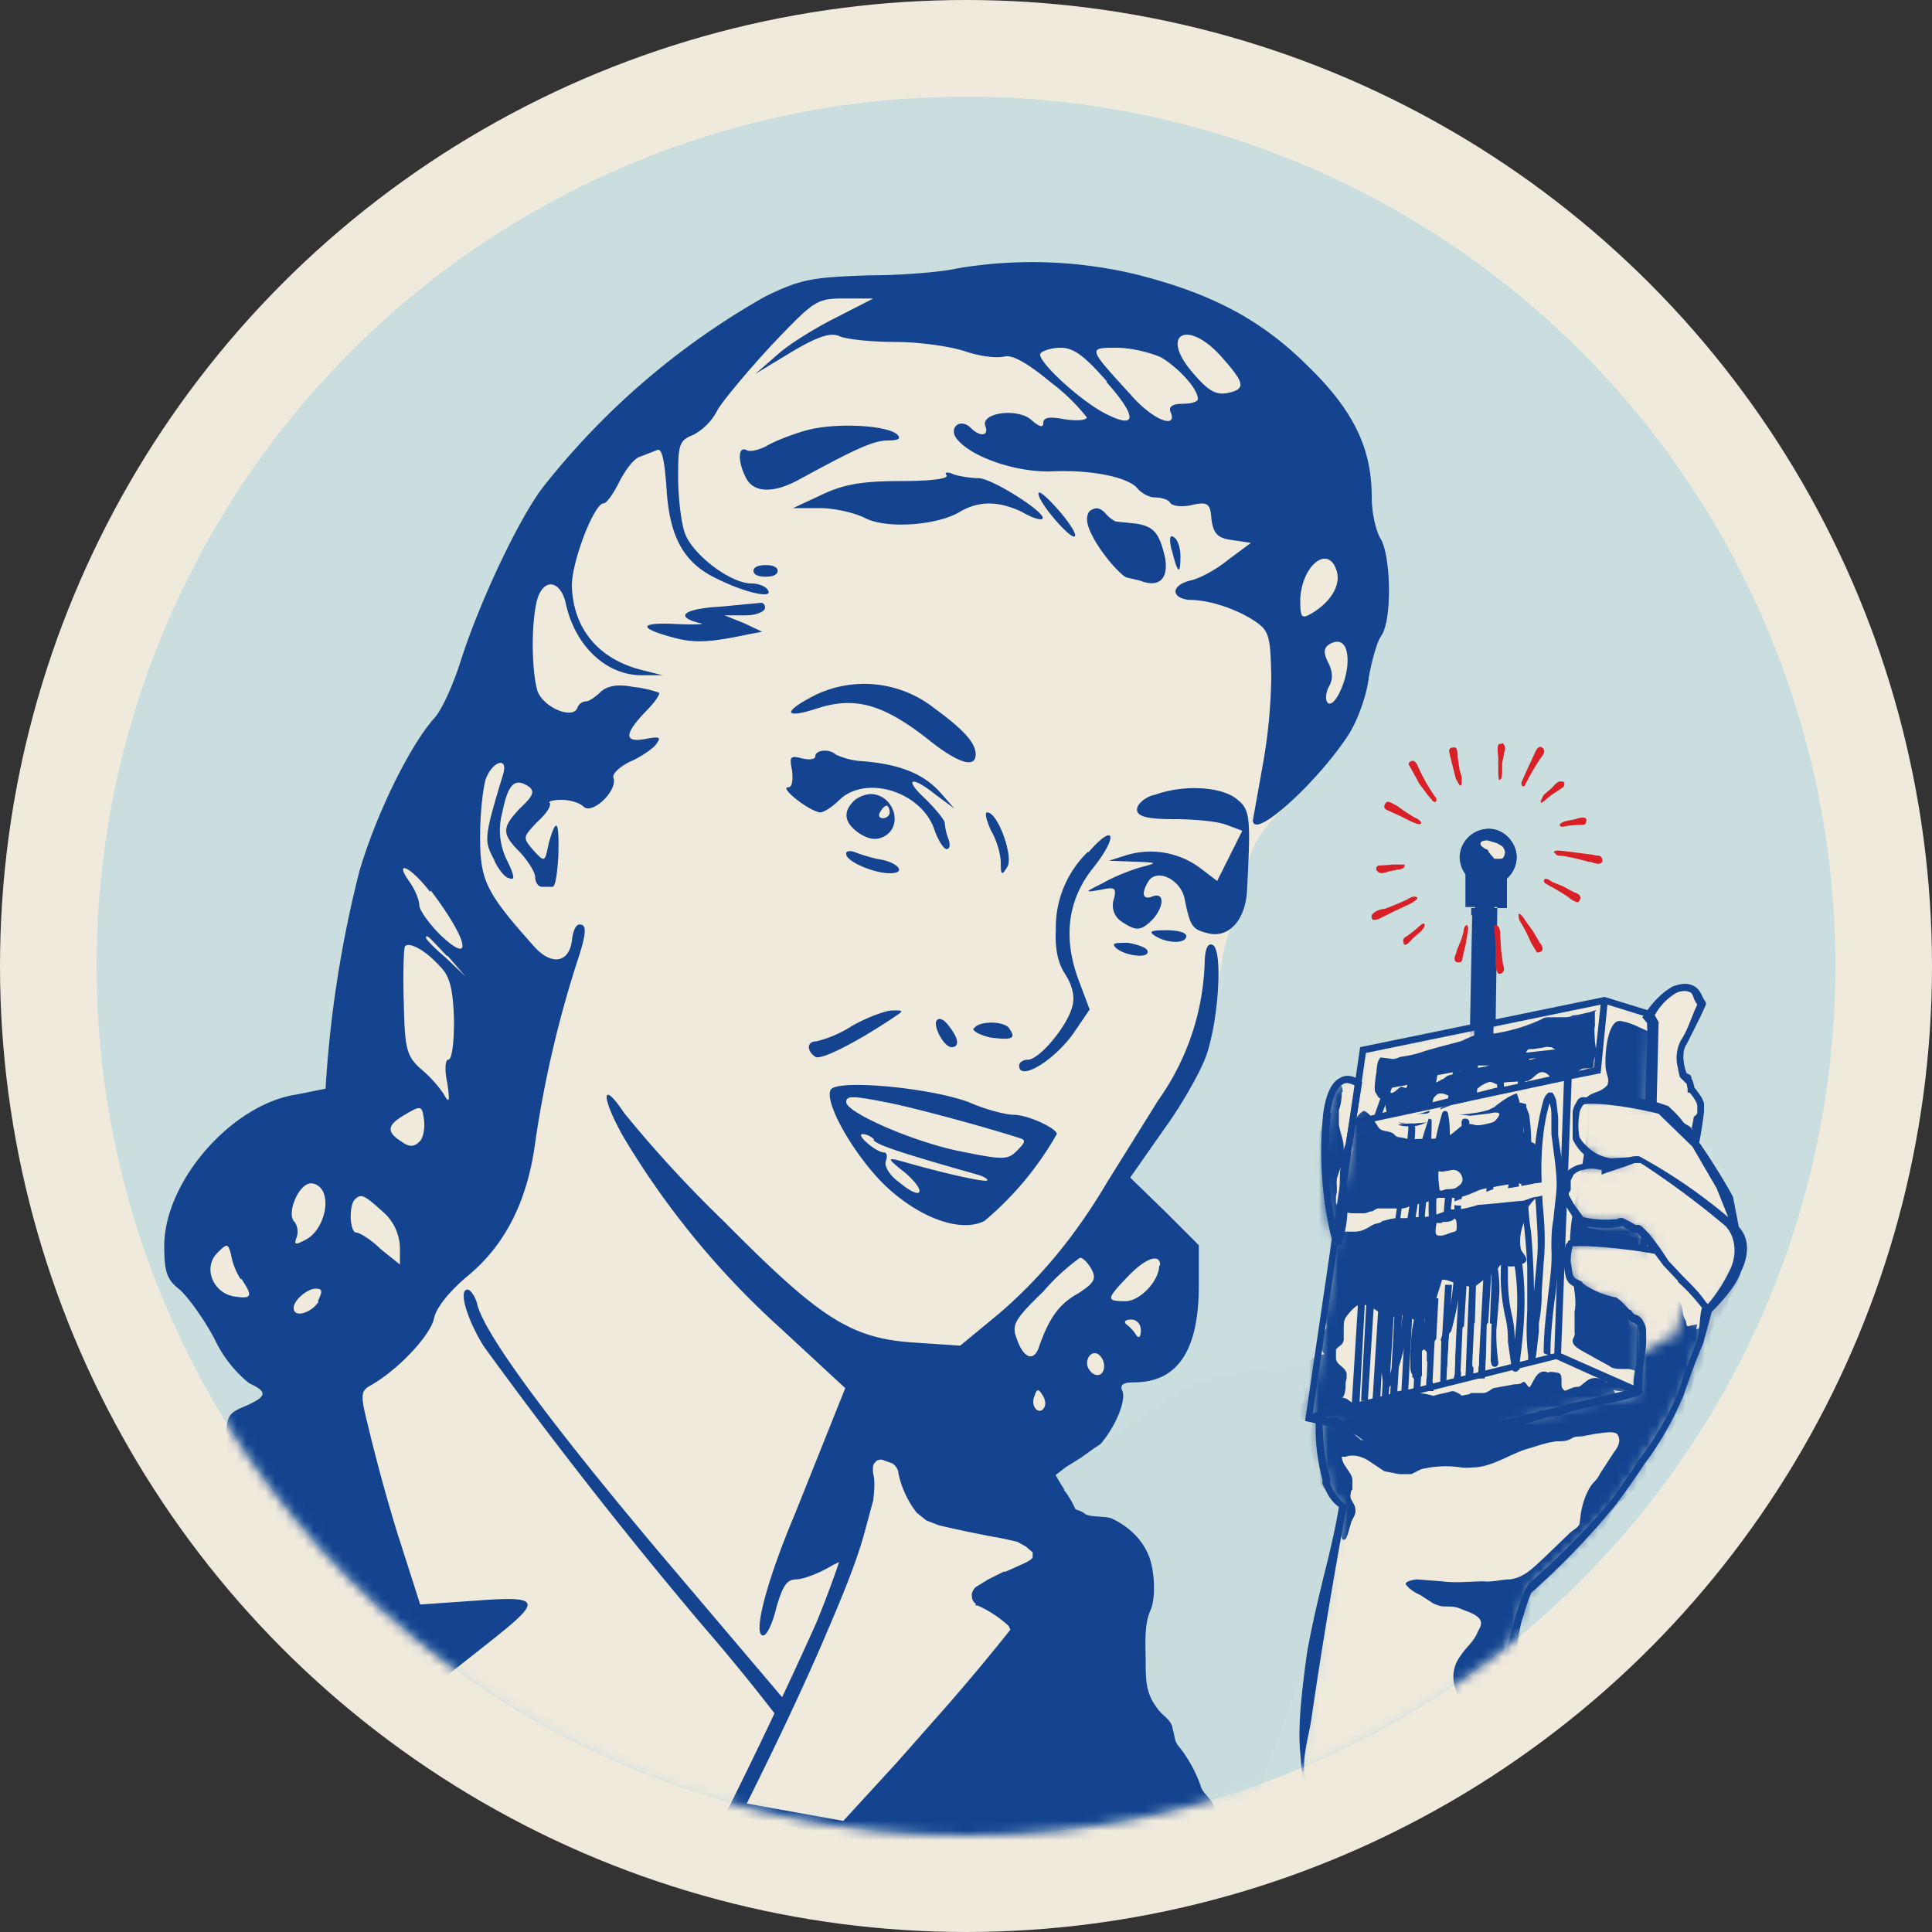 <svg role="img" width="280" height="280" class="relative z-10 w-[280px] -ml-6" aria-labelledby="remote_title" fill="none" xmlns="http://www.w3.org/2000/svg" viewBox="0 0 200 200"><rect x="0" y="0" width="200" height="200" fill="#333333" stroke="none"/><title id="remote_title">Woman holding an old-fashioned remote with an antenna</title><circle cx="100" cy="100" r="95" fill="#CADEDF" stroke="#F0EADD" stroke-width="10"/><mask id="a2" style="mask-type:alpha" maskUnits="userSpaceOnUse" x="10" y="10" width="180" height="180"><circle cx="100" cy="100" r="90" fill="#CADEDF"/></mask><g mask="url(#a2)"><path fill-rule="evenodd" clip-rule="evenodd" d="M99 27.8c-1.2.3-5.3.7-9 .7-6 .2-7.1.4-10.8 2.2a78.1 78.1 0 0 0-23.2 20c-2.6 3.6-6.5 12-8.3 17.7-.8 2.5-2 5.2-2.8 6-2.6 3-6 10-7.7 15.8a120 120 0 0 0-3.5 22.5l-3 .6c-6.7 1-13.7 9-13.7 15.7 0 2.7.3 3.5 1.6 4.5.8.7 2.5 3 3.6 5.1a13 13 0 0 0 3.6 4.6c2 .9 1.8 1.4-.5 2.4-1.7.7-1.9 1-1.9 3.8 0 1.6.3 3.2.6 3.6.3.3.7 4.1.8 8.4.2 5 .6 8.2 1 8.6.5.5.8 1.1.8 1.5 0 .4.6 1.2 1.3 1.8.7.6 1.3 1.6 1.3 2.3 0 .6.7 1.8 1.5 2.6 1.3 1.2 2 1.4 4 1.1 1.6-.2 3 0 4 .5 6.1 3.3 8.3 4.2 10.5 4.2 1.3 0 3.1.5 4 1 1.3.8 2.1 1 4.6.4a479.2 479.2 0 0 0 37.7.5h32.3v-2.1c0-1.2.5-3.2 1-4.4a7 7 0 0 0 .6-3.6c-.2-.7 0-2 .6-2.8.6-.8 1-2.5 1-3.8 0-2-.4-2.8-2.3-4.4a21 21 0 0 0-3.8-2.7c-.9-.4-1.5-1-1.5-1.2 0-.6 7.4-3.3 17.4-6.1 4.6-1.3 7.8-4.4 7.2-6.9-.5-2-.2-2-6.9-.8l-10.3 1.7c-2.8.4-7.3 1.6-10 2.6-5.3 2-6.9 2.2-8.6 1-1-.8-1-.9.4-1.9 1.9-1.2 4-5.2 3.5-6.6-.3-.6 0-.9 1.2-.9 4.5 0 6.7-3.3 6.7-10v-4.2l-3.5-3.5-3.6-3.5 3.5-5a27 27 0 0 0 5.8-15.3c.4-3.2.9-5.1 1.6-5.9.6-.6 1.1-2 1.1-3.2.1-4.1 1-6 4.6-9.3 4.6-4.2 7.7-9 8.2-13 .3-1.6.8-3.6 1.3-4.3 1.1-1.6 1-7.9 0-9.9-.6-.9-1-2.9-1-4.5 0-5-1.9-8.9-6.5-13.4-4.9-4.9-10-7.6-17.9-9.6a46.3 46.3 0 0 0-18.6-.6Z" fill="#F0EADD"/><path fill-rule="evenodd" clip-rule="evenodd" d="M99 27.8c-1.2.3-5.3.7-9 .7-6 .2-7.1.4-10.8 2.2a78.1 78.1 0 0 0-23.2 20c-2.6 3.6-6.5 12-8.3 17.7-.8 2.5-2 5.2-2.8 6-2.6 3-6 10-7.7 15.8a120 120 0 0 0-3.5 22.5l-3 .6c-6.7 1-13.7 9-13.7 15.7 0 2.7.3 3.5 1.6 4.5.8.7 2.5 3 3.6 5.1a13 13 0 0 0 3.6 4.6c2 .9 1.8 1.4-.5 2.4-1.7.7-1.9 1-1.9 3.8 0 1.6.3 3.2.6 3.6.3.3.7 4.1.8 8.4.2 5 .6 8.2 1 8.6.5.5.8 1.1.8 1.5 0 .4.6 1.2 1.3 1.8.7.6 1.3 1.6 1.3 2.3 0 .6.7 1.8 1.5 2.6 1.3 1.2 2 1.4 4 1.1 1.6-.2 3 0 4 .5 6.1 3.3 8.3 4.2 10.5 4.2 1.3 0 3.1.5 4 1 1.3.8 2.1 1 4.6.4 1.9-.4 3.5-.4 4.1 0 1.5.7 1.9.7 1.9-.4 0-.5-.9-1.2-2-1.6-2.7-.9-14.3-7.5-15.3-8.6-.6-.7-.5-1 .1-1.6l4.3-3.4c5.3-4.2 5.1-4.6-1.7-4.1l-5.7.4-2.4-7.5a187 187 0 0 1-3-11c-.8-3.2-.8-3.6.3-4.2 2.8-1.6 6-5 6.5-6.8.2-1.2 1.6-2.9 3.5-4.5 3.9-3.2 6.2-7.8 7-13.8a115 115 0 0 1 4.3-18.6c1-3 1.1-4 .3-4-.4 0-.7.7-.8 1.7-.3 2.2-2 2.6-3.8.7-5.1-5.7-5.7-6.9-5.7-11.5 0-2.4.3-5.1.6-6 .7-1.8 2.3-2.3 1.8-.5-2 6.6-2 6.9-1 8.8.4 1 1.2 2 1.6 2 .6.3.6-.2-.2-1.8a7 7 0 0 1-.5-5c.6-3 1.3-3.6 2.7-2.7.7.5.5 1-.8 2.2-2 2.1-2 2.7 0 4.7.8.9 1.5 2 1.5 2.5s.3 1 .7 1h1.1c.3 0 .5-1.5.6-3.2.1-3.7-.2-4.1-1-1.3-.4 2-.4 2-1.6.7-1.1-1.3-1.1-1.3.4-2.9 1-.9 1.5-1.7 1.3-2-.2-.1.3-.3 1.2-.3.9 0 1.9.3 2.3.7.9.9 3.6-1.7 3.1-3-.1-.4.5-1 1.6-1.6 1-.4 2.2-1.2 2.7-1.7.7-.9.6-1-1-.7-2.2.4-2.2-.5 0-2.8 1-1 1.6-1.9 1.4-2a12 12 0 0 0-2.7-.6c-1.6-.3-2.6-.1-3.3.5-.5.5-1.2 1-1.5 1-.4 0-.8.3-.9.6-.4 1.4-3.7 0-4.2-1.8-.6-2.3-.6-7 0-9.3.7-2.4 2.5-2 3 .5 1 4.4 4.3 7.4 8 7.3h2l-2-.5c-4.6-1.1-7.3-4.3-7.4-8.8 0-2.5 2.3-8.5 3.3-8.5.3 0 1-1 1.6-2.2.6-1.2 1.5-2.4 2.1-2.6l1.8-.7c.5-.3.8 1 1 4 .3 5 1.8 7.7 5.2 9.3 3 1.5 5.9 2.1 5.3 1.2-.2-.4-1-.7-1.7-.7-2.2 0-6.1-3-6.9-5.2-.4-1.1-.7-3.8-.7-5.8 0-3.4.1-3.8 1.6-4.4a6 6 0 0 0 2.5-2.6c.6-1 3.1-4 5.6-6.7 4.4-4.6 4.6-4.8 7.5-4.8h3l-3.9 2c-2 1-4.8 2.7-6 3.8l-2.3 2 3.8-2.3c2.7-1.6 4-2 4.9-1.6.6.3 3.2.6 5.8.6 2.6 0 5.9.5 7.3 1 1.5.5 3.2.7 4 .5.8-.2 2.4.7 4.8 2.7a20 20 0 0 1 3.7 3.6c0 .3-1 .4-2.3.2-1.6-.3-2.2-.2-2.2.4 0 .5-.4.4-1.2-.3-1.4-1.3-5.3-.8-4.8.6.4 1-.5 1.2-1.5.2-1.1-1.1-2.4 0-1.4 1.2 1.6 1.9 6.2 3.4 9.7 3.3 4.2-.2 7.9.6 8.9 1.7.4.5 1.2 1 1.9 1 .6 0 1.3.2 1.5.5.2.4 1.2.5 2.2.3 1.7-.4 2-.2 2.1 1.4.2 1.5.6 2 2.1 2.2l2 .3-2.3 1.7c-1.2 1-3 2-4 2.2-2 .5-2 1.8-.1 2 2.2 0 5 1 6.8 2.2 1.5 1 1.6 1.6 1.7 5.6a55 55 0 0 1-.9 9.4l-1 5.6c0 2.2 6.8-4 10-9 .9-1.5 1.8-4 2-5.8.3-1.6.8-3.6 1.3-4.3 1.1-1.6 1-7.9 0-9.9-.6-.9-1-2.9-1-4.5 0-5-1.9-8.9-6.5-13.4-4.9-4.9-10-7.6-17.9-9.6a46.3 46.3 0 0 0-18.6-.6Zm27.5 9.2c2.4 2.7 2.5 3.3.5 3.7-1.2.2-2-.3-3.6-2.2-3.4-4-.4-5.5 3.1-1.5Zm-12 2.5c3.3 3.7 3.2 5-.1 3.3-2.7-1.4-7.1-5.5-6.7-6.2.2-.3 1.2-.6 2.1-.6 1.4 0 2.5.9 4.8 3.5Zm5.7-2.5c1.7 1 3.8 3.2 3.8 4.3 0 .3-.7.5-1.6.5-1 0-1.5.3-1.2.9.7 1.8-2 .7-4.2-1.9-4.4-4.8-4.4-4.8-1.4-4.8 1.5 0 3.5.5 4.6 1Zm-36.9 7.6c-1.4.4-3.2 1.1-4 1.6-.8.4-1.7.6-2 .4-1-.5-.9 1.4 0 3 .8 1.4 2.8 1.5 5.5 0 5.7-3.1 7.6-4 9.1-4 1.1 0 1.4-.2 1-.6-1-1-6.6-1.3-9.6-.4ZM98 49.2c.2.4-1.9.6-4.9.6-4 0-5.9.4-8 1.4l-3 1.4h2.8c1.5 0 3.6.5 4.6 1 2.2 1.2 7.7.8 10-.7 2-1.1 4-1 6.3.1 1 .6 2 .9 2.1.7.6-.5-5.2-4.2-6.6-4.2-.8 0-2-.2-2.6-.4-.6-.3-1-.2-.7.1Zm9.5 1.9c0 1 3.8 5.3 3.8 4.3 0-.4-.9-1.7-2-2.9-1-1.1-1.8-1.8-1.8-1.4Zm5.3 1.8c-.4.5-.4 1.3.3 2.6.9 1.8 3 4.2 3.6 4.3l1.3.3c2 .8 3-.2 2.6-2.4-.6-2.6-1.2-3.2-3-3.5l-2-.2c-.2 0-.8-.4-1.2-.9-.6-.6-1-.6-1.6-.2Zm8.5 4c.6 2.5.9 2.7.9.7 0-.9-.3-1.8-.7-2-.4-.3-.5.2-.2 1.4Zm17.1 2.3c.4 1.5-.8 3.3-2.8 4.4-.9.5-1 .2-1-1.6.2-3.6 3-5.7 3.8-2.8ZM78 59.1c0 .4.5.6 1.3.6.7 0 1.2-.2 1.2-.6 0-.4-.5-.6-1.2-.6-.8 0-1.3.2-1.3.6Zm-3.4 3.7c-3.7.2-4.9 1-2.2 1.7.8.1-.3.2-2.3.1-4-.2-4.1.4-.4 1.4 2.2.6 3.8.5 7.6-.3l1.6-.3-1.9-.9-2-.8h2.2c1.1 0 2-.4 2-.8 0-.3-.2-.5-.4-.5l-4.2.4Zm64.9 5.6c0 2-1.3 4.8-2 4.4-.3-.2-.3-.9 0-1.6.5-.8.5-1.6 0-2.6s-.5-1.5.1-1.9c1.2-.7 1.9 0 1.9 1.7Zm-55 3.5c-3.6 1.8-3.4 2.6.2 1.4 3.8-1.2 6.7-.4 11.2 3.1 3.2 2.6 5.1 3.2 5.1 1.7 0-1.1-1-2.4-4.3-4.8a11.7 11.7 0 0 0-12.2-1.4Zm-.1 6.4c0 .3-.6.4-1.4.2-1.2-.3-1.3-.2-1 1.3.1 1 0 1.7-.4 1.7-1 0 2.2 2.5 3.3 2.6.4 0 1.3-.6 2-1.3 2.7-2.6 8.4-.9 9.8 3 .4 1.2 1 2.1 1.3 2.1.3 0 .4-.4.2-1a6 6 0 0 1-.4-1.7c0-.3-.9-1.4-2-2.5-2.3-2.1-1.5-2.5 1.1-.4l1.9 1.4-1.5-1.7c-1.7-1.9-4.2-2.9-8-3.2a7.5 7.5 0 0 1-2.8-.7c-.6-.6-2.1-.5-2.1.2Zm35 4c-1 .3-1.7 1-1.7 1.5 0 .7 1 1 3.8 1 2 0 4.5.2 5.5.6l1.6.6-1.3 2.6-1.3 2.6-1.7-1.3a8.6 8.6 0 0 0-7.6-1.4l-1.9.6 2.6.1c2.5.1 2.5.1.6.6-1 .3-2.8 1-3.8 1.6-2 1-2 1-.2.7 1.4-.3 1.6-.2 1.3 1a2 2 0 0 0 .8 2.3c1.5 1 2 1 3.2-.2 1.2-1.3 1.3-2.9 0-2.4-1 .4-1.2-.3-.4-1.6.9-1.3 3.2-.2 3.7 1.7.6 3 .8 3.3 2.4 3.7 2.2.6 4-1.4 4.1-4.6.4-7.6.3-8.2-1.1-9.3-1.6-1.3-5.6-1.5-8.5-.4Zm-31 .6c-1.2 1.2-1 2.3.6 3.4 1 .6 1.7.7 2.5.3 2.1-1.1 1-4.4-1.4-4.4a3 3 0 0 0-1.7.7Zm3.7 1.2c0 .3-.3.6-.7.6-.4 0-.5-.3-.3-.6.2-.4.5-.7.7-.7.1 0 .3.3.3.7Zm10.5 1.9c.6 1 1 2.5 1 3.3 0 1.3.1 1.4.7.4.6-1.1-1-5.6-2.1-5.6-.3 0-.1.8.4 1.9Zm10 2.2a10.9 10.9 0 0 0-3.3 8.1c-.1 1.9.2 3.4 1 4.6.7 1.1 1 2.3.7 3.3-.5 2-3.4 5.5-4.6 5.5-.5 0-.9.3-.9.6 0 1.7 3.6-.5 5.6-3.3l1.7-2.5-1.2-3.2c-1.6-4.4-1-8.3 1.6-11.5 2.6-3.3 2.2-4.7-.5-1.6Zm-25 .2c0 .8 2.9 2 4.5 2 1.7 0 1-1-.8-1.4-.8-.1-2-.5-2.6-.7-.6-.3-1.1-.2-1.1 0Zm-43 3.8c3.8 5 4.5 7.9 1 4.6-1.2-1.2-2.2-2.6-2.2-3.1 0-.6-.5-1.7-1-2.4-1.7-2.4.1-1.6 2.1 1Zm75 4.7c1.3.8 3.2.8 3.2 0 0-.4-1-.6-2-.6-1.6 0-2 .1-1.2.6Zm-73.3 2 1.9 2.2-2.1-2c-1.2-1-2-1.9-2-2 0-.5.4 0 2.2 1.9Zm-.7 1.2c1 1 1.3 2.4 1.4 5.5 0 2.3-.2 4.1-.6 4.1-.3 0-.4 1-.1 2.4.3 2 .2 2.2-.4 1.1a13 13 0 0 0-2.4-2.6c-1.4-1.3-1.6-2-1.7-6.8-.1-2.9 0-5.5.1-5.8.4-.6 2.2.4 3.7 2.1Zm69.9-2c.8.8 3.4 1.2 3.3.4 0-.4-1-.7-2-.9-1.3 0-1.8 0-1.3.5Zm9.2 1.8a26 26 0 0 1-4.8 14l-5.3 8.5c-3.3 5.6-7 10-11.2 13.6l-4 3.3-4.5-.3c-6.8-.4-9.9-2.4-20-12.6a127 127 0 0 1-10.3-11.2c-2.4-3.6-2.4-1.6 0 2.6a86.3 86.3 0 0 0 16.2 19.7l6.7 6.2-1.2 3-4 10c-3 7.1-4.4 12.6-3.3 12.6.4 0 1-1.3 1.4-3 .6-2 1-2.8 2-2.8.7 0 2.3-.6 3.5-1.3 1.2-.7 2.3-1 2.5-.8.2.3.5 2 .8 3.9.4 3.2 1.6 5.3 1.6 2.9 0-1.3-1.1-8.6-1.6-11-.4-1.6.6-1.8 2-.4.6.5 2.1 1 3.8 1 2.6 0 2.9 0 3.8 2.3l1 2.7a20 20 0 0 1-3.4 3l-8.5 7.3-5.1 4.6-2-2.2L68.5 161c-11.8-14-18.4-23-19.1-26-.2-.8-.7-1.5-1-1.5-1 0 0 3.2 1.7 5.9A503 503 0 0 0 72.5 168a210 210 0 0 1 8.7 10.7c0 .6-7.7 6-9.3 6.4l-2 .5 1.8.3c3 .4 16-10 32.2-25.7 4.2-4.1 5.7-4.5 8.6-2 1 .9 3.8 2.4 6 3.3 10.1 4 12.3 6 10.7 9.8l-1 2-3.9-2.6c-2-1.3-4.7-3-6-3.6-1.2-.6-3-1.8-4-2.7-1-.8-2-1.3-2.3-1-.5.4 2.7 3 5.4 4.5l6.2 3.8c4 2.5 4.3 3 4.3 5 0 3.7-1 3.7-7 .3-3-1.7-5.5-3-5.7-2.8-.5.5 1 1.7 5.4 4.1 5 2.8 6.4 4.4 5.9 6.5-.2.8 0 1.2.5 1.2.6 0 1-.7 1-2.1 0-1.2.4-3.2.9-4.4a7 7 0 0 0 .6-3.6c-.2-.7 0-2 .6-2.8.6-.8 1-2.5 1-3.8 0-2-.4-2.8-2.3-4.4a21 21 0 0 0-3.8-2.7c-.9-.4-1.5-1-1.5-1.2 0-.6 7.4-3.3 17.4-6.1 4.6-1.3 7.8-4.4 7.2-6.9-.5-2-.2-2-6.9-.8l-10.3 1.7c-2.8.4-7.3 1.6-10 2.6-5.3 2-6.9 2.2-8.6 1-1-.8-1-.9.4-1.9 1.9-1.2 4-5.2 3.5-6.6-.3-.6 0-.9 1.2-.9 4.5 0 6.7-3.3 6.7-10v-4.2l-3.5-3.5-3.6-3.5 3.5-5c1.9-2.6 3.9-6.2 4.4-7.7 1.3-3.9 1.7-11 .6-11.4-.5-.2-.8.5-.8 2.2Zm-36.5 6.3a12 12 0 0 1-3.7 1.6c-1 0-1 1-.1 1.6.6.4 4.4-1.6 8-4 1.2-.8 1.2-.8 0-.8-.7 0-2.6.7-4.2 1.6Zm8.8-.6c-.5.5.7 2.8 1.5 2.8s.8-.8-.2-2.1c-.5-.7-1-1-1.3-.7Zm3.8.8c-.2.3.5.7 1.7 1 2.3.3 2.7.1 2-.9-.4-.8-3.2-.9-3.7 0ZM86 112.8c-.7 1.2 2.1 6.3 5.3 9.6 3.5 3.5 8 5.3 10.6 4a33 33 0 0 0 7.5-9c0-.6-3-2-4.5-2-.7 0-2.8-.5-4.6-1.3-4-1.5-13.6-2.4-14.3-1.3Zm6.2 1.4c2.9.6 9.9 2.5 13.3 3.6.7.2.7.4-.2 1.3-1 1-1.4 1-6.3 0-5-1.1-11.4-4-11.4-5 0-.7.6-.7 4.6.1Zm-48.8 4c-.5.5-1 .6-1.8 0-1.6-1-1.6-1.7.3-2.8 1.7-1 1.8-1 2 .6.1.8-.1 1.9-.5 2.2Zm47-.2c.4.5 2.3 1.2 10.8 3.6.7.2 1.1.5 1 .6-.2.2-4-.6-8.9-2-1.5-.4-1.5-.3.4 1.2 2.3 2 1.8 3-.6 1-1-.7-1.6-1.7-1.4-2.2.2-.5.1-.9-.2-.9-.8 0-3-1.9-2.2-1.9.4 0 1 .3 1.2.6Zm-56.9 5.5c.6 1.5-.3 4-1.8 4.8-1.1.6-1.3.6-1-.2.2-.5.1-1.2-.2-1.6-.9-.8.4-4 1.7-4 .5 0 1.1.4 1.3 1Zm6.2 2a5.1 5.1 0 0 1 1.7 3.6v1.8l-2-1.6c-1-1-2.2-1.7-2.5-1.7-.7 0-.8-2.7-.2-3.4.7-.7 1-.5 3 1.3ZM25 132.4c1.2 1.8 1.1 2.1-.8 1.8-2.2-.4-3.2-3-1.7-4.5 1-1 1.1-1 1.4.1a7 7 0 0 0 1 2.6Zm88-1c.5 1 .3 1.4-1.4 2.5-2 1.1-3 2.6-4 5.4-.5 1.7-1.6 1.4-2.3-.6-.6-1.5-.4-2 2.7-5a22 22 0 0 1 3.8-3.5c.3 0 .8.5 1.2 1.2Zm7-.4c0 1.6-2 3.7-3.5 3.7-2 0-2-.2.2-2.5 1.9-2 3.4-2.5 3.4-1.2Zm-87 3.7c-.7 1.2-2.6 1.8-2.6.7 0-.8 1.4-2 2.3-2 .7 0 .7.3.2 1.3Zm85.1 3c0 .7-.2.9-.5.5-.2-.4-.7-.9-1-1.1-.3-.3-.1-.5.5-.5s1 .5 1 1.1Zm-3.8 3.7c0 1.1-1 1.3-1.6.3-.5-.8.2-2 1-1.5.3.2.6.7.6 1.2Zm-6.2 4.3c-.5.9-1.5-.1-1-1.2.2-.7.4-.8.8-.1.3.4.4 1 .2 1.3Zm37.1 5c-1.1 1-3.7 2.3-5.7 2.9l-11.7 3.5-8.4 2.6c-1 0-7.8-2.7-7.5-3 .8-.8 13.5-5 18.4-6 6.2-1.4 8.5-1.6 10.3-.6.9.4 1.8.4 3.3-.3 3.2-1.4 3.6-1.2 1.3.9Zm-38.1 13.7c-1.8 1.4-1.3 1.8.8.7 1-.5 2-1.1 2-1.3 0-.6-1.7-.2-2.8.6Zm-.2 10.9c-.7.5-1 1-.9 1.3.2.2 1.1-.2 2-.9 1.7-1.4.8-1.8-1.1-.4Zm9.3 8.9c0 1.3.3 1.7 1.3 1.7.7 0 1.3-.1 1.3-.3 0-.2-.6-1-1.3-1.8l-1.3-1.3v1.7Zm-3.8-.3c0 .6 1.4 2 2 2 1 0 .5-1-.7-1.8-.8-.4-1.3-.5-1.3-.2Z" fill="#144490"/><path d="m106.6 156 .3-.5.4-.6.5-.8.3-.3.3-.3c.1-.3.4-.4.6-.6l.4-.3.9-.7 1.6-1 1.4-1 4.6-3c1.4-1 2.8-2 4.2-2.8 6.7-4.1 24.4-2.5 24.4-2.5l-16.3 44-25.8 12.1-18.7-10.3 7.8-24.7h10.9l.3-1c.4-1.4.8-2.8.8-4l1-1.7Z" fill="#C9DCDD"/><path d="m83.8 178.7-3.7-1.3-12.9 10.1 7.2 1a52 52 0 0 0 9.4-9.8Z" fill="#F0EADD"/><path d="M110.2 154.2c-.5-.6-1.4-2.7-2.2-2.8-.7.2-4.3 3.2-5 3.6-.4.3-1 .3-1.6.5-2 .6-3.8 1-5 2.7-1 1.4-2.4 2.7-3.4 4-1.2 1.7-3 3.6-3.8 5.6-1 2.8-2.9 5.6-4.5 8.2-.8 1.2-1.8 2.3-2.3 3.7-.3.9-.2 1.8-.2 2.8 0 3 0 6.5 1 9.5 1 2.4 4 3.4 6.3 4.4 1.9.8 4 1.7 6 1.2a15 15 0 0 0 5.4-2.2c1.8-1.1 3.7-2.4 4.9-4.2.8-1.3 1.3-3 2.4-4.2a18 18 0 0 0 4-9.7c0-1.2.3-2.4.5-3.5.2-1 .2-2.3.5-3.3.4-1 .1-2.6.1-3.7 0-3 0-6-1.2-8.8-.6-1.3-1-2.6-2-3.8Z" fill="#144490"/><path d="M112.3 156.7c-.8-.7-4-1-4-1s1.8 6.5.6 7.4c-.8.7-.2 4.8-.2 5.9 0 2.1-1 4.3-1.8 6.2-.5 1.4-.8 3-1.4 4.4-.3.7-1.3 1.1-1.7 1.8-1.2 1.7-1.5 3.8-2.4 5.7-.8 1.8-.1 5.9.6 7.6.8 1.8 2.9 1.4 4.6 1.4 3.4 0 7-1 10.3-1.8 2.3-.7 4.9-1.5 7-2.5 1-.5 3.9-1 2.8-2.4a6 6 0 0 1-1-2.3c-.2-.9-1.2-1.4-1.4-2.2a14 14 0 0 0-2.1-3.9c-.7-.8-.5-1-.8-2-.1-.9-.9-1.3-1.4-1.9-1.3-1.6-1.4-2.8-1.4-5 0-1.7-.2-3.9.5-5.4.6-1.4.4-4.3-.2-5.7-.7-1.7-2.1-3-3.8-3.8-.7-.3-2.3-.1-2.8-.5Z" fill="#144490"/><path d="M89.7 152.8c1 4.6-8.6 25-13.6 34.5l11.5 2c5.8-6.6 17.8-19.5 17.8-20.6 0-1-2.8-2.7-4-3.2-.8-1 2.3-1.7 5-3s.5-3.1-.8-3.6-9-1.3-10-2.7a9.2 9.2 0 0 1-1.8-3.9c-.4-2.2-4.8-3-4 .5Z" fill="#F0EADD"/><path fill-rule="evenodd" clip-rule="evenodd" d="M90.6 151.4c-.2.1-.3.5-.2 1.2.2.7.1 1.7 0 2.7l-1 3.7c-.8 2.8-2.1 6-3.6 9.5-2.7 6.4-6.1 13.4-8.5 18.2l10 1.8 5.5-6 5.3-6a232.3 232.3 0 0 0 6.5-7.8l-.2-.4a12 12 0 0 0-3.2-2.1h-.2v-.2c-.3-.2-.4-.5-.4-.9 0-.3.2-.6.4-.8l1.3-.8 1.6-.8h.2l2-.9c.6-.3.8-.5.8-.6v-.5l-.7-.6-.9-.5-1.8-.4-.6-.1a123.7 123.7 0 0 1-5.7-1.2l-1.3-.5-1-.8a10 10 0 0 1-1.9-4.1c0-.3-.2-.7-.6-1l-1.1-.4c-.4 0-.6.1-.7.3Zm14 17.1Zm-11.3-18.1c.6.4 1 1 1.2 1.8.2 1.4 1 2.7 1.6 3.5l.5.3a28.6 28.6 0 0 0 4 1.1c.9.3 1.7.4 2.5.5l.6.2 2.1.4c.4.1.9.4 1.3.7.4.3.8.7 1 1.1.3.5.4 1.1.2 1.7-.3.6-.8 1-1.6 1.4a43.3 43.3 0 0 1-2.2 1l-1.6.7-.6.3a14.5 14.5 0 0 1 3.2 2.2c.3.4.6.9.6 1.4v.4l-.2.3-.4.7-1.5 1.8a237.6 237.6 0 0 1-10.1 11.5l-5.7 6.4-.3.3-12.9-2.3.5-.8c2.4-4.8 6-12.3 9-19a106.2 106.2 0 0 0 4.4-13c.2-1 .2-1.6.1-2-.2-1 0-2 .4-2.6.5-.6 1.3-.8 2-.7.6 0 1.3.3 1.9.7ZM155 93.2h-2.5v-3h2.9v3h-.2Zm0 .7h-3.3v-4.5h4.3V94h-1Zm-2.6.8-.8 41h2.8L155 94h-2.7v.8Zm.7 0-.7 40.3h1.3l.6-40.3h-1.2Z" fill="#144490"/><path d="M157 88.8a3 3 0 0 1-3 2.9 2.9 2.9 0 0 1-2.8-3 3 3 0 0 1 3-2.9c1.5 0 2.8 1.4 2.8 3Z" fill="#144490"/><path fill-rule="evenodd" clip-rule="evenodd" d="M154 91c1.2 0 2.2-1 2.2-2.2 0-1.2-.9-2.2-2-2.2-1.3 0-2.3 1-2.3 2.1 0 1.2 1 2.2 2.1 2.2Zm0 .7a3 3 0 0 0 3-3c0-1.5-1.3-2.8-2.9-2.9a3 3 0 0 0-3 3 3 3 0 0 0 3 2.9Z" fill="#144490"/><mask id="b2" style="mask-type:alpha" maskUnits="userSpaceOnUse" x="134" y="102" width="47" height="89"><path d="M159 163.7c-2 1.3-5.4 18.6-6.8 27-8.4-1-17.3-5.5-17.4-6.6 0-.8 2.8-20 4.2-28.1-.9-.7-2.1-2.5-1.6-2.9-.7-2-.8-4-.8-6l1.7-.1c.6.7 5.1-2.2 6.2-1.3 1.3 1.2 4 .8 5 0 1-.9 9.2 1.6 9.7.9.5-.8 2 0 3-.8.8-.7 8-1.2 7.4-1.8-.6-.7.5-3.3.4-4.3 0-1 .3-3-.8-3.2-.4-.1-1-1.1-2-1.8-3.6-1-3.5-1.8-4.1-2-1.2-.3-1-3.8-.5-4 .5-.3 8.3.2 9 .9-.6-1-2-2.7-2.2-2.5-.3.3-1.3-1-1.7-.6-.4.3-3.8.1-4-.2-.4-.4-2-2.6-1.6-3 .3-.3-.5-2 1.7-2.5 1.9-.4 2.3 0 2.3.3a27 27 0 0 1 3-1c-.8.1-2 .3-2.5.2-2.8-.6-3.4-2.6-3.4-2.6-.3-1.3-.1-4 .9-3.8 1.8-.2 5 0 7 .5l-.2-8.6-.4-.5c1.2-2 4.2-5 6.1-1.4-.4.9-1.5 3-2.3 4-.8 1.1-.3 2.9.1 3.6l.5.6.2.8 1 1.4-.6 4.2a51 51 0 0 1 3.6 5.6l.6 3.2c2.2 2.2-.8 6.7-2.5 8.6-.7 1.6-2 5-2 5.6-.2.8-2 4.7-2.7 5.8-.7 1.1-4.5 7.2-5.4 8.3a62 62 0 0 1-8.2 8.1Zm-21.6-48.6c.6-4 2.8-3.4 3.8-2.7l3.2 4.2c-1.3 4-4.3 12-5.6 11.9-1.7-.2-2.3-8.3-1.4-13.4Z" fill="#F07E52"/></mask><g mask="url(#b2)"><path d="M159 163.7c-2 1.3-5.4 18.6-6.8 27-8.4-1-17.3-6.5-17.4-7.6 0-.8 2.8-19 4.2-27.1-.9-.7-2.1-2.5-1.6-2.9-.7-2-.8-4-.8-6l1.7-.1c.6.7 5.1-2.2 6.2-1.3 1.3 1.2 4 .8 5 0 1-.9 9.2 1.6 9.7.9.5-.8 2 0 3-.8.8-.7 8-1.2 7.4-1.8-.6-.7.5-3.3.4-4.3 0-1 .3-3-.8-3.2-.4-.1-1-1.1-2-1.8-3.6-1-3.5-1.8-4.1-2-1.2-.3-1-3.8-.5-4 .5-.3 8.3.2 9 .9-.6-1-2-2.7-2.2-2.5-.3.3-1.3-1-1.7-.6-.4.3-3.8.1-4-.2-.4-.4-2-2.6-1.6-3 .3-.3-.5-2 1.7-2.5 1.9-.4 2.3 0 2.3.3a27 27 0 0 1 3-1c-.8.1-2 .3-2.5.2-2.8-.6-3.4-2.6-3.4-2.6-.3-1.3-.1-4 .9-3.8 1.8-.2 5 0 7 .5l-.2-8.6-.4-.5c1.2-2 4.2-5 6.1-1.4-.4.9-1.5 3-2.3 4-.8 1.1-.3 2.9.1 3.6l.5.6.2.8 1 1.4-.6 4.2a51 51 0 0 1 3.6 5.6l.6 3.2c2.2 2.2-.8 6.7-2.5 8.6a78 78 0 0 0-2 5.6c-.2.8-2 4.7-2.7 5.8-.7 1.1-4.5 7.2-5.4 8.3a62 62 0 0 1-8.2 8.1Zm-21.6-48.6c.6-4 2.8-3.4 3.8-2.7l3.2 4.2c-1.3 4-4.3 12-5.6 11.9-1.7-.2-2.3-8.3-1.4-13.4Z" fill="#F0EADD"/><path d="M147.2 185.6c-1.1.5-3 .3-3.5 1.7-.2.7 0 1.6.3 2 .5.6.7 1 1.7 1.1l4 .5a7 7 0 0 1 1.7.3c.3.1.6-.2.8-.4.4-.3.5-.4.6-.9l.6-1.5c0-.1.3-.4.2-.6v-.3c.2-.2.2-.8.3-1l.3-1.3c.2-1.1.2-2.2.5-3.3l.4-2 .5-1.5.4-.7c.4-1 .8-2.1.8-3.2 0-1.3.4-2.5.7-3.8l.8-3.1c.3-.8 1.2-1.3 1.7-1.8.8-.7 1.7-1.3 2.3-2.1l1-1 .5-1c.8-.9 1.4-2 2-3.1.7-.9.8-2 1.5-2.7l2.2-2c.4-.3.8-.6 1-1l.5-.9 1.7-3.4 1-1.6.5-.7c.4-.5.6-1.2.7-1.7l.4-1.6c.1-.4.6-1 .9-1.4.2-.5.7-1 .8-1.6l.1-1.9c0-.3.4-.9.6-1l.7-1.4c.3-.3.5-.7.5-1.1.1-.4.5-.9.7-1.2.2-.5 1.2-2.4.2-2.4-.5 0-.7 0-1 .2-.3.2-1 0-1.2 0-.8-.4-1.7 0-2.5-.2-.5-.1-1.1-.1-1.4-.6l-.5-1.6c-.2-.4-.2-.8-.2-1.2v-1c-.3-.3-1-.1-1.3 0-.6.1-.8-.1-1.2-.5-.6-.7-1.7-.6-2.6-.6-1-.1-2 .1-3-.2-.6-.3-1.7-1-1.5-2v-1.2l-.2-.6.1-.4c-.8.7-1.8 1.3-1.3 2.5.2.7.6 2.6 1.5 2.9.5.1.7.7 1.3.7.6 0 1.2.3 1.8.5h1l1 .2c.4.2 1 .3 1.5.3.3 0 .6.4.8.6l1 .7 1.9 2 1.3 1.7.9 1.2v1c0 .3.2.8.1 1.2 0 .4 0 .5-.2.8 0 .1-.3.3-.3.1 0 0 .2-.5 0-.4l-.5.1c-.2 0-.3.2-.5 0l-.1-.5c-.3-.4-.3-1-.4-1.4-.3-1.4-1.7-2.5-3.1-2-.4 0-1 0-1.4.2-.3.2-1 1-.7 1.3l.7.7c.5.6-.1 1.5-.4 2-.1.3-.4.7-.3 1 .2 0 .3.2.3.4.2.5-.3 1.4-.5 2 0 .2-.3.6-.2.9v.8c-.2.6-.5.7-1 .8-1.5.5-3.3.5-4.7 1.3-.5.3-1 1-1.6 1.1-1 .2-2.3-.2-3.5-.2-1 0-1.6.1-2.5.4-1 .4-1.8.5-2.8.7-1.2.2-2.4 0-3.6-.1-1.2-.2-2.3 0-3.5.3-.9.3-1.7.6-2.6.3l-1.4-.8c-1.3-.7-3-1.3-4.3-.5-1 .5-1.2 1.5-1.4 2.5v1.1l.1.7.4 1.7c.2.6.3 1.3.7 1.9l.6.6 1.4 1.6c.3.4.3 1 .2 1.4 0 .3-.4 2 .1 2 .3 0 .3-.4.4-.5l.4-1.4c.2-.4.5-.8.4-1.3 0-.4-.4-.8-.5-1.2 0-.2 0-.7.2-.8v-1c0-.5-.5-1-.7-1.4-.2-.2-.4-.7-.4-1h.4c.8-.3 1.8 0 2.5.5l1.5 1 1.5.3h1.3l1-.5a10.7 10.7 0 0 1 4.1-.2c.6.1 1 0 1.6 0 2-.2 3.7-1.5 5.6-2 1-.3 1.8-.6 2.8-.7.6 0 1 0 1.5-.3.3-.2.7-.2 1-.2l1.6-.3c.4 0 2-.4 2.2.2.3.6 0 1.2-.4 1.7l-1.5 2.3c-.2.5-.6.8-.9 1.2-.6.9-1 2.2-1.1 3.3l-.1.7c-.2.4-.7.6-1 .9l-2.7 2.6c-1.1 1-2 2-3.5 2.2-.9 0-1.8.3-2.7.2-1.4 0-2.8.2-4.3 0l-2.6-.2c-.2 0-1.5.2-1.1.6.3.4.9.8 1.4 1l1.4.9c.5.2.7.3 1.2.3s1 0 1.5.2c.7.3 1.5.5 2 1 .5.6 0 1.1-.2 1.6-.4.9-1.2 1.5-1.7 2.3a3.6 3.6 0 0 0-.5 3.5 4 4 0 0 1 0 2.4l-.5 2.3c0 .4 0 1-.2 1.3-.5.7-.7 2-1 2.7-.3.9-1 1.7-1.8 2ZM139 113a2 2 0 0 0-.5-1.2c-.3.3 0 .5-.3.8-.3.3-.3 1-.4 1.5-.4 1.4-1 2.7-1.6 4a13 13 0 0 0-.7 1.9 11 11 0 0 0-.2 2.8c0 1 0 1.8.2 2.7l.3 1.6c.2.6.4 1.2.4 1.9v1.3c0 .7 0 1.3.5 1.9.4.4.7 0 1-.4a7.2 7.2 0 0 0 1.6-4.5l-.2-1.2-.1-.5c-.1-.2-.8-1-.7-1.2v-.6c.2-.6 0-1.2.1-1.8.3-1 .8-2.1.7-3.2 0-.8-.4-1.6-.5-2.4v-1.5c.2-.5.3-1.2.3-1.8Z" fill="#144490"/></g><mask id="c2" style="mask-type:alpha" maskUnits="userSpaceOnUse" x="135" y="103" width="36" height="47"><path d="m171 105-1.4 39-17.5 4.3-11.3 1.1-2.4-2-2.9-.6 4.5-30.6 1.1-7.5 25-5.2 4.8 1.6Z" fill="#144490"/></mask><g mask="url(#c2)"><path d="m171 105-1.4 39-17.5 4.3-11.3 1.1-2.4-2-2.9-.6 4.5-30.6 1.1-7.5 25-5.2 4.8 1.6Z" fill="#F0EADD"/><path d="M165.9 143.1a5 5 0 0 1 3.5 1.1c-.6-.2-1.7-.1-2.3-.3-.3-.1-1 0-1.4.2-.8.5-2 1-3 .9l-1.9.1c-.5 0-.7.3-1 .5-.7.2-1.5.3-2 .7-.2.1-.4.5-.6.5l-1.2.3c-.4.1-.8 0-1.1.2l-1.8.4-1 .2a5 5 0 0 0-3 .8c-.6.4-1.1.7-1.8.6-.3 0-.6 0-1-.2-.3-.2-.7 0-1 0-.4 0-.6 0-1-.2h-.6c-.7.5-1.4.5-2 .4-.7-.1-1.1-.8-1.8-.9-.7 0-.9-.8-1.5-1l-.3-.3-.3.2c-.4 0-.6 0-1-.3-.3-.2-5 .4-2.5-1.1.1-.6.5-.4.7-1 .2-.5 0-1.1-.2-1.6-.4-1 .6-3 2.3-3.1-1.6-2.4.4-2 .2-3V136c0-.3-.2-.6-.1-1 0-.7.2-1.5.4-2.3 0-.3.2-1 0-1.3-.3-.3 0-.9 0-1.2.2-.7 0-1.3.3-1.9.1-.2 0-.4.3-.6.1-.2.4-.2.7-.2h1.4c.7 0 1.3-.4 1.8-.7.4-.2.7-.1 1-.4l.8-.2c.8-.2 1.8 0 2.6-.2.7 0 1.3 0 2-.2l1.1-.4.5-.2h.9c.7-.1 1.6-.3 2.3-.6.4 0 .7-.2 1.1-.3l.9-.2c.4 0 1.2.1 1.5-.2.4-.2.7-.5.9-.9.2-.4-.6-.6-.9-.5l-1.8.3c-.8.2-1.5.2-2.1.5-.7.3-1.4.6-2.1.7h-1.9l-.8.3-.6.2-1 .2c-.4.1-1 .4-1.4.4h-2.5c-.1 0-.6.4-.7.3l-.6.2h-1c-.5 0-1 0-1.3-.4-.3-.3-.2-1-.3-1.3l.2-1 .4-1.6c.2-.9.6-1.6.7-2.5V117c.1-.3.1-.8.3-1 0-.3.7-1 .9-1 .6.2 1.1 1.1 1.5 1.7.3.5 1.1.3 1.6.7.3.4.6.3 1 .4.6.2 1.2.1 1.8.1h1l1.4-.1c.6-.2 1-.6 1.5-1 .4-.4 1-.5 1.5-.4.5.2 1.1 0 1.6-.1.3-.1.5-.1.7-.3.1-.1.5-.6.4-.7-.2-.3-1 0-1.3 0l-1.7.2-1.8-.2c-1.5-.1-2.8 1.3-4.3 1.3-.4 0-1.1 0-1.4-.2-.2-.2-.4-1-.7-1-.6.2-.5-1-.7-1.4l-.6-.4-.3-.5c-.2-.2 0-1.4 0-1.6.2-.8 0-1.7.7-2.2.3-.3 1.3-.3 1.7-.3.4 0 1 0 1.3-.2.5 0 1 0 1.4-.2 1.4-.2 2.5-1 3.8-1.5 1-.3 1.9-.3 2.8-.6.5 0 1-.2 1.4-.3l1.5-.6c.8-.2 1.6-.4 2.5-.4a9 9 0 0 0 3.7-.7c.6-.2 1.5-.8 2.2-.6l.3.1c.3 0 .6 0 .7.2l-.4-.1-.3-.1c-.3 0-.5.2-.5.5l.1.7-.2 1c-.1.5 0 1.1 0 1.6l.1.7s.3.2.3.4-.3.5-.3.8l-.1.7c-.3.2-.6.2-1 .2s-.6.2-1 .5c-.4.4-1.2.3-1.8.3-.7 0-1.2.4-1.9.5h-1.1l-2 .1c-1.3.1-2.4.5-3.6 1.1a15 15 0 0 1-4 1.1c-1.4.3-2.7.4-4 .8-.2 0-.6.2-.1.3h1.2c1 .2 2-.3 2.8-.5 1.4-.3 2.7-1 4-1.5.8-.2 1.5-.1 2.3-.2h2c.2 0 .4 1.1.5 1.3l.7 1-.2.7-.2.8c0 .3 0 .4.3.7.1.2.4.6.7.7.3.1.5.7.6 1v1.4c-.1.4-.4 1-.4 1.4 0 .4.4.6.5 1 .1.6-.7 1.1-1 1.6-.5.5-.5 1.4-.7 2a5 5 0 0 0-.3 2.4c0 .5.6.8.6 1.3 0 .3-.3.4-.6.5-.6.2-1 .3-1.6.1-.5-.2-.5 0-.8.4l-2.2 1.7c-.6.3-1.6-.2-2.2-.3-.7-.2-1.2-.6-1.9 0s-.4 1.1-.1 1.8c.2.6-.2 1.2-.6 1.6-.4.2-1 .7-1.4.5-.5-.1-.7-.6-1.3-.6l-1 .2c-1.5.2-2.1-1.5-3.6-1.2-.4 0-1.2 1-1.4 1.3-.2.3-.2.8-.2 1.2v1.1c-.1.6-.5.6-.8 1v.9c0 .7 1 .9 1.1 1.6v.5l-.1.4c0 .4 0 1-.2 1.4 0 .1-.3.2 0 .2l.3.1.7.5c.8.5 1.8-.1 2.5-.4l1.7-.7c.3-.2.8-.3 1.2-.2l2.1.3.8.2.3-.1 1.3-.3c.5-.2.7 0 1.1.2.8.6 1.1 1.8 2.2 1.8 1.2.1 1.5-.6 2.5-1.2.3-.2.7.3 1 .1.5-.1.9-.7 1.2-1 .7-.5.9-2.2 2-2 .3 0 .5.5.5.8 0 .5.3.8.7 1 .7.4.9.1 1.5-.1.4-.2.8-.1 1.2-.2l2-.5Z" fill="#144490"/><path fill-rule="evenodd" clip-rule="evenodd" d="m141.3 134.7-.6 11.2h-.8l.7-11.3h.7Zm1-.9-.7 11.2h-.7l.6-11.2h.8Zm1.1 1.4-.6 11.1h-.8l.7-11.2h.7Zm1-.9-.7 11.2h-.7l.6-11.2h.8Zm.8 1-.7 11.1h-.7l.6-11.2h.8Zm1.1-1-.6 11.1h-.7l.6-11.2h.7Zm1.4-1.2-.7 11.2h-.7l.6-11.3h.8Zm2.6 0-.6 10.3h-.7l.6-10.4h.7Zm1.6-1.4-.7 11.2h-.7l.6-11.2h.8Zm-3 2.7-.5 9.6h-.8l.5-9.6h.7Zm5.5-2.9-.7 11.2h-.7l.6-11.2h.8Zm-1.6 1.3-.3 9.9h-.8l.4-9.9h.7Z" fill="#144490"/><path d="M146.4 116.3c-.5 0-1.4 0-1.8.2-.2 0 0-.3-.3-.3-.4.1-.4 0-.7-.3 0-.1-.5-.6-.2-.7l.8-.1 1-.2c.3-.1.6-.4.8-.3.3.2.4.7.7.7h.6c.3 0 .5 0 .7-.2v-.3l.1-.6c.2-.4.6-1.1 1.1-1 .5 0 1.5.6 1.1.6-.2 0-.5 0-.6.2-.3 0-.5.4-.5.6 0 0-.2.4 0 .2l1-.4 1.8-.4c.3-.1.2-.4.4-.6a3 3 0 0 1 1.8-1.4c.3 0 .7.2 1 .5l.6.6c.7.2 1.3-.7 1.9-.9l.8-.5c.3-.2.8-.8 1.2-.7.4 0 .7.4 1 .7.2.3.4-.1.6-.1.2 0 .4-.3.7-.3.2 0 .9 0 1 .3.1 1.4.2 2.7.1 4.1l-.5 7.2c-.2 1.7 0 3.3-.1 5 0 .3-.3.7-.3 1.1v.8a25 25 0 0 1-.6 3.8 27 27 0 0 0-.3 4s-.2 1.5-.4 1.2c-.2-.1-.2-.4-.1-.6l-.1-.8c-.1-1-.3-1.7-.2-2.6v-1.6l.1-.7.4-1.9V128c-.1-1 0-1.6.2-2.5.5-1.8 0-3.5.1-5.3l.2-3.4.1-1.3c.3-.8.4-1.6.5-2.5v-.7l-.7.1c-.4.1-.8.3-1.2.2-.5 0-1 .3-1.7.3a5 5 0 0 0-1.8.4c-.7.3-1.4.8-2 1.3l-.6.3c-1 .3-2 .4-3 .5l-1.8.3c-.6 0-1.1.4-1.7.5l-1.2.1Zm-.5-3.8c-.3.2-.5.1-.8 0-.3 0-1 1-1.2.5v-.7c.2-.2.5-.5.7-.3.2.2.5.4.7.2.3-.3.5-.7 1-.7 0 0 .2.1.2.3l-.2.4-.4.3Zm5.1-1.9c.7.6-1 .6-1.2.8l-.4.3c-.2 0-.7.5-.9.3-.1-.2-.2-.4-.1-.6l.5-.2c.5 0 1-.3 1.3-.6h.7Zm4-.9h.3s0 .4-.2.4l-.7.1-.6.2-.6.1-.4.1c-.2 0 0-.4 0-.4 0-.2.4-.4.7-.4h.8l.6-.1Zm5.3-1.3h.3l.5.3c-.2.2-.4.2-.6.2-.8 0-1.4.8-2.2.8-.6 0-.4-1 0-1.1h.4l.7-.1c.3 0 .6-.2 1-.1Z" fill="#F0EADD"/><path d="m164.5 111.4-1.2.4 1.4.9c.4.4.7-1.5.7-1.7v-1l.4-1.5v-.5l-.1-.8c0-.4-.2-.8 0-1.2l.2-.7c0-.3 0-.6.2-1 0-.1.3-.5.2-.7-.1-.2-.6 0-.7.1-.6.2-1.2.1-1.7.3l-1.3.4h-2c-1.6.2-3 .7-4.5 1l-1.2.3-2.7.7c-.4 0-.8.2-1.1.4l-.4.2c-.3 0-.6 0-1 .2l-.8.3c-.4 0-.8 0-1.1.2-.8.2-1.4.7-2.2 1l-1.9.2h-.7l-1 .1c-.4.1-.1.2 0 .2l.4.2 1.6.2c.3.1.7-.1 1-.2.8-.1 1.7-.3 2.5-.6l1.4-.4 2.3-.6c.7-.3 1.6-.8 2.4-.8h1a18 18 0 0 0 5-1.5c.3-.2.5-.2.9-.2h1.3c.4 0 .7 0 1-.2.6 0 1.1-.2 1.7-.3l.6-.2s.2-.1.2 0l-.2.1v1.3l.2.9v1.9l-.3 1-.1 1.2c0 .4 0 .3-.4.4Z" fill="#F0EADD"/><path d="M170.7 106.8c.5.2 1.3 0 1.7.4.2-.2.6 0 .7-.3.1-.4.2-.1.1 0l.2 1.6v2.8l.2 5.3a76 76 0 0 1-.3 7.2l-.2 2.3v.6c-.6.8-.7 1.9-1 2.8l-.7 4c-.1 1.2-.4 2.2-.7 3.3a7 7 0 0 0-.4 3c0 .7 0 1.4-.3 2-.2.4-.7.1-1 0-.6-.2-1.9.1-2.4-.4l-1.1-.6-1.8-1c-.3-.2-.9-.5-.9-1 0-.3.3-.5.2-.9v-2.1c.2-1 0-2-.1-2.8a20 20 0 0 1 .1-8.3c.5-2.2.9-4.5 1.2-6.8.2-1 0-2.2.3-3.3l-.1-.4c-.6-.7.5-1 1-1.2.3-.1.8-.4 1-.7.2-.6 0-.8-.1-1.3-.3-1 0-5.6 1.5-5.3a7 7 0 0 1 1.8.6l1.1.5Zm-18.5 37.5c-1.3.3-2.3.3-3.3 1.2-.7.6-.8 1.6-1 2.5 0 .6-.2.7.2 1.1.5.5 1.2 1 1.8 1.3.5.2 1.2.4 1.7.2 1.3-.4 2.7-1 3.9-1.6 1.5-.7 3.2-.8 4.8-1.1l3-.7c1-.2 2.5-.2 3.3-1 .3-.2 1.3-.8 1.2-1.2-.1-.3-.5-.4-.6-.7-.3-1.2-2-2.2-3-1.3-.7.5-1.7 1.6-2.4.8-.4-.4.2-1.6-.6-1.7-.6-.1-.9-.2-1.4.3-.2.1-1.4 1.3-1.5 1.2-.3-.2-.4-.7-.7-.5-.2.2-.6.2-.8.2l-2.2.4c-.2.1-.7.5-1 .5h-1.4Z" fill="#144490"/><path fill-rule="evenodd" clip-rule="evenodd" d="M155.2 116c0-.3.2-.5.4-.6h.4l.4.2.3.5.3-1.6.2-.3s.2-.1.4 0l.4.1v.3l.3.8c.2 1.5.3 3 .1 4.4a27.5 27.5 0 0 0 .1 7.8 81.4 81.4 0 0 1 .3 6.2v-.1l.3-3.2c.2-1.9 0-3.7-.1-5.7l-.2-2a29.4 29.4 0 0 1 1-9l.2-.4.3-.3h.4l.2.3.2.5.2 1.8v1.8l.3 2.1.1.9a14.7 14.7 0 0 1 0 5 88.5 88.5 0 0 0-.4 3.8 33 33 0 0 1-.4 5.5c-.2 1.8-.4 3.5-.4 5.3 0 .2 1.4.3 1.2.3-.3 0-1.9-.1-1.9-.4 0-1.8.2-3.6.4-5.3v-.1c.2-1.8.5-3.6.4-5.3 0-1 0-2 .2-3l.1-1 .2-1.8c.1-1 0-2-.1-3l-.1-.8-.3-2.3v-1.7c0-.5 0-1-.2-1.5l-.3 1.2c-.5 2.4-.6 4.8-.5 7.3l.1 2c.2 2 .3 4 .1 6l-.2 3v.1c0 1.1-.1 2.2-.3 3.2v.9l-.2 1.7a15.9 15.9 0 0 1-.2 1.4l-.4.2a.4.4 0 0 1-.2-.2l-.1-.1v-.5c-.2-1.6-.2-3.1-.1-4.7v-4.6a81 81 0 0 0-.5-5.7c-.1-1.9-.2-3.8 0-5.7.3-1.4.1-2.8 0-4.3-.2.7-.3 1.6-.3 2.4v1.2c-.1 1.4-.2 2.8 0 4.2v4c0 1.3.1 2.5.3 3.8.4 3.2.2 6.3-.2 9.4l-.1.8v.3a2.6 2.6 0 0 1 0 .2v.1h-.1s-.1.2-.3.2a.4.4 0 0 1-.4-.3l-.4-2.8v-.2c0-.9-.1-1.7-.3-2.5a19.5 19.5 0 0 1-.4-5.5v-2.5c0-1.2.1-2.4.4-3.5l.1-.7.5-2.5a3.6 3.6 0 0 0 0-.4 30 30 0 0 0-.4-4.6l-.1-.3-.2.5v.6l-.1.4-.4 1.5a34.5 34.5 0 0 0-.5 2.2c-.2 1.7-.1 3.4-.1 5.2v1.5l.3 2.3v.1a13.5 13.5 0 0 1 .2 4.7v.2l-.2 2.3v.8a23.1 23.1 0 0 0 .2 2.5c0 .2 0 .4-.3.5-.2 0-.4-.1-.4-.3-.2-.6-.2-1.2-.2-1.8a26.1 26.1 0 0 1 0-1v-.7l.1-2.4v-.2l.1-2.1c0-.8 0-1.6-.2-2.4v-.2c-.2-.7-.3-1.6-.3-2.4v-1.4c0-1.8-.1-3.6.1-5.4a16.6 16.6 0 0 1 .5-2.2l.3-1.5v-.3h.1a9.8 9.8 0 0 1 .3-1.3Zm2.2-1.2Zm3.2-1Zm-4 10.8-.1.3c-.2 1.1-.4 2.2-.4 3.3v4c0 1.3.1 2.6.4 3.9.2.8.3 1.7.3 2.6.3-2.6.4-5 0-7.6l-.2-4v-2.5Zm-7.5 16.6c0 .2-.2.4-.4.5h-.5a.8.8 0 0 1-.3-.3l-.2-.5-.5 1.5-.2.3c-.1 0-.3.2-.5.1a.6.6 0 0 1-.3-.3v-.2c-.2-.3-.2-.7-.2-.8 0-1.5 0-3 .3-4.5.3-1.8.4-3.7.5-5.6v-2.1a81.5 81.5 0 0 1 .2-6.3v.1l-.5 3.2c-.4 1.9-.4 3.8-.4 5.7v2.1a29.5 29.5 0 0 1-1.8 8.9c0 .1 0 .2-.2.3l-.3.3-.4-.1-.2-.2-.1-.6a9 9 0 0 1 0-2.5 28.8 28.8 0 0 0-.1-4.1l.1-3.2.4-1.8a80.8 80.8 0 0 0 1.5-9.2c.4-1.8.7-3.5.8-5.3 0-.2-1.3-.4-1-.4.1 0 1.8.3 1.7.5 0 1.9-.4 3.6-.8 5.4-.4 1.8-.8 3.6-.8 5.3a18.7 18.7 0 0 1-.7 4l-.3 1.7a14 14 0 0 0-.1 3.9v5.5l.4-1.2a28.7 28.7 0 0 0 1.1-9.3c0-2 0-4 .4-5.9l.5-3v-.1l.5-3.2a58.7 58.7 0 0 1 1.2-4l.3.1v.6a41 41 0 0 1-.3 4.7v.4l-.4 4.2v5.7c0 1.9-.1 3.8-.5 5.7a17.7 17.7 0 0 0-.3 4.3c.3-.7.4-1.6.5-2.4l.1-1.1c.2-1.4.4-2.9.4-4.3 0-1 0-2 .2-3v-.9c.1-1.3.2-2.6 0-3.9a35.2 35.2 0 0 1 1.2-10 79.2 79.2 0 0 0 .2-.7s.1-.2.3-.2c.2 0 .3.2.3.3.2 1 .2 2 .2 3v.1l.1 2.5a14 14 0 0 1 0 4.1v1.5l-.2 2.4c0 1.2-.4 2.4-.7 3.5l-.2.7a24 24 0 0 0-.7 2.5v.3a23.8 23.8 0 0 0 0 5l.3-.5v-.6h.1l.1-.4.5-1.5.1-.3.5-1.8c.4-1.7.5-3.4.6-5.2l.1-1.5v-2.4a13.6 13.6 0 0 1 .2-5 40 40 0 0 0 .4-3 27 27 0 0 0 0-2.5c0-.2.1-.4.3-.4.2 0 .4 0 .5.3v2.7h-.1a34.5 34.5 0 0 0-.4 3.1v.2l-.3 2.1a12.8 12.8 0 0 0 0 2.6c.1.8.2 1.6.1 2.4v1.5a33.8 33.8 0 0 1-1.2 7.2l-.1.3-.5 1.4v.4a10.2 10.2 0 0 1-.5 1.2Zm-2.2 1Zm-3.4.6Zm5-10.4v-.3c.4-1 .7-2.2.7-3.2l.2-2.6.1-1.4a17 17 0 0 0 0-3.9l-.1-2.6c-.5 2.5-.8 5-.7 7.5a33.7 33.7 0 0 1-.1 5l-.1 1.5Z" fill="#144490"/></g><path fill-rule="evenodd" clip-rule="evenodd" d="M154.2 137c.1 0 .3 0 .2.2l-.1 4.3a.3.3 0 0 1-.5 0l.1-4.3c0-.2.2-.3.3-.3Zm-1.2-.2.2.3-.1 4.2a.3.3 0 1 1-.7 0l.2-4.2c0-.2.2-.3.4-.3Zm-1.3.5.1.2-.1 4.4-.3.2a.2.2 0 0 1-.2-.2l.2-4.4c0-.1.1-.2.3-.2Zm-1.3.5c.2 0 .3.2.3.4l-.1 4a.4.4 0 0 1-.8 0l.2-4c0-.2.2-.4.4-.4Zm-1.5.8c.1 0 .3.1.3.3l-.1 4.1a.4.4 0 1 1-.8 0l.2-4c0-.3.2-.4.4-.4Zm-1.4 1.2c.1 0 .2.1.2.3v2.5a.3.3 0 0 1-.5 0V140c0-.2.1-.3.3-.3Z" fill="#F0EADD"/><path d="m158.9 122.5.8-.1c.6-.1 1.3 0 1.3.6 0 .4 0 .4-.3.5l-1.6.4c-.5 0-1 .3-1.4.4-.7 0-7.4.9-7.4.3 0-.3 1.6-.6 1.9-.8.3-.2.6-.1 1-.2.5 0 1-.5 1.6-.5 1 0 2-.2 3.1-.4l1-.2Zm-8.5-1.4c.6 0 1 .5 1 1 0 .4-.3.6-.6.8-.2.2-.7.2-1 .2-.3 0-.8.4-.8-.1l-.1-1v-.7c.1-.1.3 0 .4 0l1.1-.2Zm10.3-9.5-1.5.4c-1 .3-1 1.5-.1 1.2.7-.3 1.5-.3 2.2-.5.3-.2 1-.3 1 0l.1 1v1.3c0 .4.2.6.4.3.2-.2.4-.6.4-.9 0-.2 0-.6.2-.8v-.9c0-.3.3-1.2 0-1.5-.2-.2-1.3.1-1.5.2l-1.2.2Zm-11.4 14.9c.3 0 1 0 1.2-.3.3-.2.3.6.3.8 0 .2 0 .4-.2.5-.6.1-1.1.5-1.7.4-.5 0-.2-1-.2-1.3h.6Z" fill="#F0EADD"/><path fill-rule="evenodd" clip-rule="evenodd" d="m140.8 108.4 25.3-5.2 5.2 1.6-1.3 39.5-17.8 4.4-11.5 1.1-2.5-2-3.1-.7 5.7-38.7Zm.6.6-1 6.8 1.9-.4 1.2-3.4 3.3-.7-1.1 3.3 1.8-.3.7-3.6 3.1-.6-.6 3.5 1.4-.3.2-3.8h3.2l.2 3 1.4-.3.6-3.2 3.6-.4v2.7l1-.2 2.7-.6.7-6.5-24.3 5Zm25-5-.7 7.1-3 .6-1.1 28.4 7.7 3.4 1.3-38.2-4.2-1.3Zm2 40-7.3-3.3-24 6 1.5.4 2.3 2 11.2-1.2 16.4-4Zm-32.5 2.3 25-6.2 1-28.2-21.6 4.6-4.4 29.8Zm24.7-34.9v-2l-2.3.2-.4 2.4 2.7-.6Zm-5.6 1.2-.2-2.3H153l-.1 2.8 2-.5Zm-5.1 1.1.5-2.7-1.6.3-.5 2.8 1.6-.4Zm-5 1.1.8-2.5-1.6.3-1 2.6 1.7-.4Z" fill="#144490"/><mask id="d2" style="mask-type:alpha" maskUnits="userSpaceOnUse" x="161" y="102" width="20" height="38"><path d="M177.2 136c-.7 1.5-.7 1.3-.8 2l-2-3.4-1 3.9c-.6-.7-3.3 2.2-3.4 1.2 0-1 .3-3-.8-3.2-.4-.1-1-1.1-2-1.8-3.6-1-3.5-1.8-4.1-2-1.2-.3-1-3.8-.5-4 .5-.3 8.3.2 9 .9-.6-1-2-2.7-2.2-2.5-.3.3-1.3-1-1.7-.6-.4.3-3.8.1-4-.2-.4-.4-2-2.6-1.6-3 .3-.3-.5-2 1.7-2.5 1.9-.4 2.3 0 2.3.3l3-1c-.8.1-2 .3-2.5.2-2.8-.6-3.4-2.6-3.4-2.6-.3-1.3-.1-4 .9-3.8 1.8-.2 5 0 7 .5l-.2-8.6-.4-.5c1.2-2 4.2-5 6.1-1.4-.4.9-1.5 3-2.3 4-.8 1.1-.3 2.9.1 3.6l.5.6.2.8 1 1.4-.6 4.2a51 51 0 0 1 3.6 5.6l.6 3.2c2.2 2.2-.8 6.7-2.5 8.6Z" fill="#D9D9D9"/></mask><g mask="url(#d2)" fill="#F0EADD"><path d="M159 163.7c-2 1.3-5.4 18.6-6.8 27a31 31 0 0 1-17.3-9.2c0-.9 2.7-17.4 4.1-25.5-.9-.7-2.1-2.5-1.6-2.9-.7-2-.8-4-.8-6l1.7-.1c.6.7 5.1-2.2 6.2-1.3 1.3 1.2 4 .8 5 0 1-.9 9.2 1.6 9.7.9.5-.8 2 0 3-.8.8-.7 8-1.2 7.3-1.8-.5-.7.6-3.3.5-4.3 0-1 .3-3-.8-3.2-.4-.1-1-1.1-2-1.8-3.6-1-3.5-1.8-4.1-2-1.2-.3-1-3.8-.5-4 .5-.3 8.3.2 9 .9-.7-1-2-2.7-2.2-2.5-.3.3-1.3-1-1.7-.6-.4.3-3.8.1-4-.2-.4-.4-2-2.6-1.6-3 .3-.3-.5-2 1.7-2.5 1.8-.4 2.3 0 2.3.3l3-1c-.8.1-2 .3-2.5.2-2.8-.6-3.4-2.6-3.4-2.6-.3-1.3-.1-4 .9-3.8 1.8-.2 5 0 7 .5l-.2-8.6-.4-.5c1.2-2 4.2-5 6.1-1.4-.4.9-1.5 3-2.3 4-.8 1.1-.3 2.9.1 3.6l.5.6.2.8 1 1.5-.6 4c1.4 2 2.8 4.2 3.6 5.7l.6 3.2c2.2 2.2-.8 6.7-2.5 8.6-.7 1.6-2 5-2 5.6-.2.8-2 4.7-2.7 5.8-.7 1.1-4.5 7.2-5.4 8.3a62 62 0 0 1-8.2 8.1Zm-21.6-48.6c.6-4 2.8-3.4 3.8-2.7l3.2 4.2c-1.3 4-4.3 12-5.6 11.9-1.7-.2-2.3-8.3-1.4-13.4Z"/><path d="M147.2 185.6c-1.1.5-2.3 2-3.5 1.7.4.3 0 1.6.3 2 .5.6.7 1 1.7 1.1l4 .5a7 7 0 0 1 1.7.3c.3.1.6-.2.8-.4.4-.3.5-.4.6-.9l.6-1.5c0-.1.3-.4.2-.6v-.3c.2-.2.2-.8.3-1l.3-1.3c.2-1.1.2-2.2.5-3.3l.4-2 .5-1.5.4-.7c.4-1 .8-2.1.8-3.2 0-1.3.4-2.5.7-3.8l.8-3.1c.3-.8 1.2-1.3 1.7-1.8.8-.7 1.7-1.3 2.3-2.1l1-1 .5-1c.8-.9 1.4-2 2-3.1.7-.9.8-2 1.5-2.7l2.2-2c.4-.3.8-.6 1-1l.5-.9 1.7-3.4 1-1.6.5-.7c.4-.5.6-1.2.7-1.7l.4-1.6c.1-.4.6-1 .9-1.4.2-.5.7-1 .8-1.6l.1-1.9c0-.3.4-.9.6-1l.7-1.4c.3-.3.5-.7.5-1.1.1-.4.5-.9.7-1.2.2-.5 1.2-2.4.2-2.4-.5 0-.7 0-1 .2-.3.2-1 0-1.2 0-.8-.4-1.7 0-2.5-.2-.5-.1-1.1-.1-1.4-.6l-.5-1.6c-.2-.4-.2-.8-.2-1.2v-1c-.3-.3-1-.1-1.3 0-.6.1-.8-.1-1.2-.5-.6-.7-1.7-.6-2.6-.6-1-.1-2 .1-3-.2-.6-.3-1.7-1-1.5-2v-1.2l-.2-.6.1-.4c-.8.7-1.8 1.3-1.3 2.5.2.7.6 2.6 1.5 2.9.5.1.7.7 1.3.7.6 0 1.2.3 1.8.5h1l1 .2c.4.2 1 .3 1.5.3.3 0 .6.4.8.6l1.1 1.2c.6.7 1.2.9 1.8 1.5l1.3 1.7.9 1.2v1c0 .3.2.8.1 1.2 0 .4 0 .5-.2.8 0 .1-.3.3-.3.1 0 0 .2-.5 0-.4l-.5.1c-.2 0-.3.2-.5 0 0-.2 0 1-.1-.5-.3-.4-.8 1.5-.9 1-.4-1.2-.4-2.2-1.8-1.8.6 1.5-.5-.3-.8 0-.3.2-3-1-2.8-.6.2.3.6 3.7 1 2.3.5.6.3-.6 0 0-.1.2-.4.6-.3.8.2.2.3.3.3.5.2.5-.3 1.4-.5 2 0 .2-.3.6-.2.9v.8c-.2.6-.5.7-1 .8-1.5.5-3.3.5-4.7 1.3-.5.3-1 1-1.6 1.1-1 .2-2.3-.2-3.5-.2-1 0-1.6.1-2.5.4-1 .4-1.8.5-2.8.7-1.2.2-2.4 0-3.6-.1-1.2-.2-2.3 0-3.5.3-.9.3-1.7.6-2.6.3l-1.4-.8c-1.3-.7-3-1.3-4.3-.5-1 .5-1.2 1.5-1.4 2.5v1.1l.1.7.4 1.7c.2.6.3 1.3.7 1.9l.6.6 1.4 1.6c.3.4.3 1 .2 1.4 0 .3-.4 2 .1 2 .3 0 .3-.4.4-.5l.4-1.4c.2-.4.5-.8.4-1.3 0-.4-.4-.8-.5-1.2 0-.2 0-.7.2-.8v-1c0-.5-.5-1-.7-1.4-.2-.2-.4-.7-.4-1h.4c.8-.3 1.8 0 2.5.5l1.5 1 1.5.3h1.3l1-.5a10.7 10.7 0 0 1 4.1-.2c.6.1 1 0 1.6 0 2-.2 3.7-1.5 5.6-2 1-.3 1.8-.6 2.8-.7.6 0 1 0 1.5-.3.3-.2.7-.2 1-.2l1.6-.3c.4 0 2-.4 2.2.2.3.6 0 1.2-.4 1.7l-1.5 2.3c-.2.5-.6.8-.9 1.2-.6.9-1 2.2-1.1 3.3l-.1.7c-.2.4-.7.6-1 .9l-2.7 2.6c-1.1 1-2 2-3.5 2.2-.9 0-1.8.3-2.7.2-1.4 0-2.8.2-4.3 0l-2.6-.2c-.2 0-1.5.2-1.1.6.3.4.9.8 1.4 1l1.4.9c.5.2.7.3 1.2.3s1 0 1.5.2c.7.3 1.5.5 2 1 .5.6 0 1.1-.2 1.6-.4.9-1.2 1.5-1.7 2.3a3.6 3.6 0 0 0-.5 3.5 4 4 0 0 1 0 2.4l-.5 2.3c0 .4 0 1-.2 1.3-.5.7-.7 2-1 2.7-.3.9-1 1.7-1.8 2ZM139 113a2 2 0 0 0-.5-1.2c-.3.3 0 .5-.3.8-.3.3-.3 1-.4 1.5-.4 1.4-1 2.7-1.6 4a13 13 0 0 0-.7 1.9 11 11 0 0 0-.2 2.8c0 1 0 1.8.2 2.7l.3 1.6c.2.6.4 1.2.4 1.9v1.3c0 .7 0 1.3.5 1.9.4.4.7 0 1-.4a7.2 7.2 0 0 0 1.6-4.5l-.2-1.2-.1-.5c-.1-.2-.8-1-.7-1.2v-.6c.2-.6 0-1.2.1-1.8.3-1 .8-2.1.7-3.2 0-.8-.4-1.6-.5-2.4v-1.5c.2-.5.3-1.2.3-1.8Zm26.8.8 1 .1c.5-.4 2 .6 2.6.2.4-.3 1.3.3 1.7.4.6 0 1 .3 1.5.5l3 2.5c.5.3.6-.1 1 .4l1.1 1.6c.3.4.5 1 .5 1.5 0 .4.2 1-.1 1.2-.4.3-.7.4-1 0l-.6-.3c-.2-.3-.2-.6-.2-.9-.1-.4-.5-1-1-1s-.9-1-1-1.3l-.4-.8a2 2 0 0 0-1-.8l-1.4-.2h-1.1l-.4-.2h-1.5c-.6.1-1.2.4-2 .3-.4 0-.7-.3-1-.7-.3-.3-.9-.3-1.2-.3-.6 0-.9-1.2-.5-1.6.3-.4.8-.5 1.2-.6h.8Zm8.4-10.3c.8 0 1.4.2 2 .8.1 0 .4.7.2.8-.2.2-.8-.2-1-.3l-.7-.2c-.4 0-1 0-1.4.2l-1.4.6c-.3 0-.4 0-.5-.2-.2-.3 0-.5.2-.8l.6-.3c.1-.1.4-.4.6-.4l1.4-.2Zm5 24.1c.4.3.7.8 1 1.2.4.4.2.6-.3 1-.6.4-1.2-.3-1.5-.7-.4-.4-.7-1.3-.7-1.9 0-.3.5 0 .6 0l.9.4Z"/><path d="M169.7 121.4c.6 0 1.8 0 2.2.5.3-.1.8 0 1 .1.5.2.8.5 1.2.8.4.3 1 .9 1.2 1.4l.4.7s.3.2.2.3h-.4c-.6 0-1 0-1.4-.4-.4-.4-.9-.6-1.3-.8a5 5 0 0 0-2.7-.5c-.8 0-1.6 0-2.4.2-.9.2-1.9.5-2.7 0a3 3 0 0 1-1.2-1.3l-.7-.9c-.1-.1.1-.1.2-.2.3-.3 1-.2 1.4 0 .2 0 .5 0 .6.2l.4.4c.3.2.7.2 1 .3h.7c.7-.3 1.4-.7 2.3-.8Zm-.4 7.9c.4 0 1.2.3 1.6.1.4-.4.8.5 1.1.8 1 .9 1.5 1.7 2.3 2.3.4.7 1 1.1 1.3 1.8l.7 1.3c0 .2.3.5 0 .3-.5 0-1-.2-1.4-.5-.4-.5-.5-1.1-.9-1.6-.6-.7-1.1-1-2-.7l-.3-.2c-.1-.2-.3-.2-.5-.3-.4-.2-.7-.4-1.2-.4-.7.2-1.3.3-1.8-.3-.4-.5-1-.5-1.5-.7-1-.4-2.2 0-3.3-.2-.6 0-.6-.5-.7-1-.1-.2 0-1 .3-1.1.7-.2 1.6 0 2.2 0l1.5.2 1.5.1 1.1.1ZM153 159.1c-1 .3-2 .8-2.7 1.4 1.2 1.4-2.8 3-3.7 2.9-.7 0-1.4 0-2-.2-.6-.2-1.1-1-1.3-1.5-.3-.7-.7-1.4-.9-2.2-.1-.4-.4-.8-.7-1.1l-.5-1.4c-.1-.7.2-1.5.6-2.2.4-.7 1-1.4 1.8-1.6.5-.1 1 .2 1.6 0 .4 0 .8-.3 1.3-.2h2c.7-.1 1.5.5 2.2.1.7-.4 1.5-.5 2.4-.7.7-.1 1.4-.5 2.1-.7.9-.3 1.6-.9 2.5-1 .5 0 .7-.4 1.1-.5.5 0 1.4.6 1.9.7.5.2.4.3.6.8.5.9 0 1.8-.4 2.6a6 6 0 0 1-1.9 2.2c-.9.7-1.7 1.6-2.8 2-1 .3-2.2.2-3.3.6Zm-10.3 3.5c.2.1.3.7.6.8l1 .5c.4.1.7.3.9.7.1.3.4.6.4 1 0 .6.4 1.2.4 1.8l-.3 1-.2.6c.1.5 0 1 0 1.6v1.3c-.2 1-1 1.8-1.4 2.6-.6 1.2-1.3 2.4-1.5 3.7l-.2 2 .1 1.5-.1.8v.9l-.4.4c-.7.3-1.7-1.6-2-2-.5-.3-1.4-.6-1.4-1.3l-.2-1c0-.2.1-.6 0-.8v-1c0-.3 0-.8.2-1.2.3-.7.3-1.5.5-2.3.2-.9.6-1.8.7-2.7.2-1.7.3-3.4.7-5 .2-.9.5-1.7.9-2.5.3-.5.8-1 1.3-1.4Z"/><path d="m178.8 126.4.6.4-.5-1-1.3-1.8-.6-.6-.8-.6-1-.7-.5-.5-1-1-.6-.8-.3-.4-.5-.4-.3-.2h-.4l-.4-.1h-2.7a7 7 0 0 0-1-.2h-1.9l-.7-.2-.6-.3-.6-.7c0-.2-.2-.3-.4-.5 0 0 0-.1 0 0v.5l.1.4.3.4c0 .2.2.4.3.5l.3.3.3.3.2.2.3.3.4.2.7.3h2.5c.2-.1.4-.2.6-.1h.5l.2.2.4.1 1.3.7.7.4c.1 0 .3 0 .4.2l.4.3 1 .9.4.4.5.4 1 .7.3.3.1.1.5.4.7.6.3.2.5.3.3.1Z"/></g><path fill-rule="evenodd" clip-rule="evenodd" d="M141 112c-.6-.5-1.5-.9-2.3-.4-.8.4-1.4 1.5-1.7 3.5a37.7 37.7 0 0 0 1 13.7l.3.1h.3l.3-.1v-.2c.7-2 .6-3.6.6-5v-.1c-.1-1.5-.2-3 .5-5l1-6.4v-.2Zm-3.3 3.2c.3-2 .9-2.8 1.4-3 .3-.2.8 0 1.2.2l-1 6c-.7 2-.6 3.6-.6 5.1 0 1.4.2 2.6-.3 4.2l-.6-3.5a37 37 0 0 1 0-9Zm25.1 2.6.4-.1-.4.1v-2.6c0-.4.2-.8.4-1.1.1-.3.4-.6.9-.5 1.7-.2 4.6-.1 6.7.3l-.3-8-.5-.6.2-.2c.6-1 1.7-2.3 3-3 .6-.2 1.3-.4 2-.1.5.2.8.6 1.1 1.3l.3.5v.2l-.5 1.1-1.5 3c-.3.4-.4 1.1-.3 1.8a4.5 4.5 0 0 0 .3 1.2l.4.2.1.2v.2l.1.1.2.7v.1l.1.1a10.4 10.4 0 0 1 .7 1l.2.5v.9a43 43 0 0 1-.5 3.2l.1.1c1.3 1.9 2.6 4 3.4 5.5l.6 3.1c1.2 1.3 1 3.1.2 4.7-.5 1.4-1.6 2.6-2.5 3.6l-.5.5-.4 1.5-.5 1.8a66.3 66.3 0 0 0-2 5.3 32.8 32.8 0 0 1-4.1 7.2 82.5 82.5 0 0 1-2.8 4 77 77 0 0 1-8.9 9.3 22 22 0 0 0-.8 2.4c-.4 1-.5 2.2-.7 3.5l-.6 3.8-1.7 6.8a131 131 0 0 0-2.2 9.3c-.5 3.1-16.3-5.1-17.7-6.7l-.2-2.6c-.3-3 .3-7.3.7-10.3.5-2.8 1.2-5.8 1.9-8.6.6-2.4 1.1-4.6 1.4-6.5a4 4 0 0 1-1.2-1.4l-.5-1v-.4a21 21 0 0 1-.7-6v-.4l2.3-.1.1.1c.2.3.4.3.8.3.5 0 1 0 1.7.6l.6.3 1 .3a18.6 18.6 0 0 0 7-.5l.9-.3 1.1-.2 3-.3h.1c1 0 2-.2 2.8-.3a7.8 7.8 0 0 0 1.3-.3c.2-.2.5-.4.8-.4h.8c.6 0 1 0 1.4-.3.1-.2.4-.3.7-.4l1-.2 2.4-.5h.3a33.8 33.8 0 0 0 2.8-.6v-.8a8 8 0 0 1 .3-1.9 31 31 0 0 0 .3-1.5v-1.9l-.2-.7-.4-.3c-.2 0-.4-.2-.5-.3l-.4-.4-1.2-1.1a9.9 9.9 0 0 1-3.2-1.3 5.2 5.2 0 0 1-.6-.4.7.7 0 0 0-.2-.2c-.5-.2-.8-.6-.9-1a7 7 0 0 1 0-3.4l.2-.2s0-.2.2-.2h.3l.3-.1h1.1a53.6 53.6 0 0 1 6.4.7 21 21 0 0 0-1.1-1.4h-.3a1 1 0 0 1-.3 0l-.4-.4h-.1a2.7 2.7 0 0 0-.5-.3l-.2.1h-.2l-.5.1a11.8 11.8 0 0 1-3.5-.3l-.2-.2a14.5 14.5 0 0 1-1.6-2.5v-.9a1.5 1.5 0 0 0 .1-.4v-.7l.6-1c.3-.2.7-.5 1.4-.6a6 6 0 0 1 1.4-.2 4.7 4.7 0 0 1-2.2-2 3.2 3.2 0 0 1-.2-.4Zm12.4.9 2.5 4.3 1.2 3a54.9 54.9 0 0 0-9.2-6.3 3.6 3.6 0 0 0-.6 0l-.5.1a90 90 0 0 1-1.9.1 4.5 4.5 0 0 1-2.6-1.4 3.3 3.3 0 0 1-.6-.8 7 7 0 0 1 0-2.4c0-.3.2-.6.3-.8l.2-.2h.1c1.8-.2 5.7.5 7.6 1m3.4 1.6.2-1c0-.5.3-.3.4-.7a10.7 10.7 0 0 0 0-.8l-.1-.3a5.2 5.2 0 0 0-.7-1h-.2v-.4l-.1-.5-.2-.2-.1-.1-.2-.2-.2-.2-.1-.4-.2-1a4 4 0 0 1 .4-2.4c.7-1 1.2-2.7 1.7-3.7-.5-.7-.4-1.2-.8-1.3-.4-.2-1-.1-1.4.1a6 6 0 0 0-2.2 2.3l.4.7-.2 8.3 1.2.4c.4.4 1 .9 1.5 1.6.3.4.6.3 1 .8Zm-5.2 3.5a9 9 0 0 0-.7 0l-.8.3-2.1.7-.5.2v-.5h-.2a3 3 0 0 0-1.7 0 2 2 0 0 0-1 .5l-.3.6v1l-.2.3v.2l.5.9 1 1.4.5.1a11.2 11.2 0 0 0 3 .1c.3-.2.7-.1.8 0l.6.3.5.3h.4l.3.2.7.7a29 29 0 0 1 2 2.8l1.5 1.6.1.1c1 1 1.6 1.6 2.3 2.6l.2.2a16 16 0 0 0 2.4-3.8c.7-1.7.3-3.4-.6-4.3a89.2 89.2 0 0 0-8.6-6.4h-.1Zm-3.6.2Zm-.5.5Zm5.5 8.7.9 1.2 1.5 1.6v.1c1.1 1 1.7 1.7 2.5 2.7-.3.8-.2 2.5-.6 3.6a67.2 67.2 0 0 0-1.9 5.2 32.2 32.2 0 0 1-4.1 7 82.6 82.6 0 0 1-2.8 4.1 76.6 76.6 0 0 1-8.5 8.6l-.5.8-.9 2.5-1.9 7.2c-1.2 5.4-2.4 11.7-3.1 16-5.8-1-12.6-1.8-16.6-6.3-.8-.9.2-4.6.4-5.8a580.1 580.1 0 0 1 3.7-22.3v-.2l-.2-.1a5.4 5.4 0 0 1-1.5-2.1v-.6c-.6-1.9-.7-3.7-.8-5.6h1.3c.3.3.8.3 1 .3h.2c.4 0 .8.1 1.2.5.2.2.5.3.9.4l1.2.3a19.4 19.4 0 0 0 6.8-.3c.3 0 .6-.2.8-.3l.5-.2 1-.2 3-.3 3-.2a8.4 8.4 0 0 0 1.4-.4l.3-.2.3-.2h.7c.6 0 1.3 0 1.9-.5l.4-.2 1-.2 2.4-.4h.2a34.3 34.3 0 0 0 3.2-.8l.3-.2v-.6l-.1-.1v-.4l.1-1.2.2-.6a39.8 39.8 0 0 0 .3-2.2 28.1 28.1 0 0 0 0-1.4c0-.4-.1-.7-.3-1-.1-.3-.4-.6-.8-.7l-.2-.1-.3-.4h-.1c-.4-.4-.8-.9-1.4-1.3h-.1a9.3 9.3 0 0 1-3-1.2l-.4-.3v-.1l-.6-.3c-.1 0-.3-.2-.4-.5l-.2-1.3a6.3 6.3 0 0 1 .2-1.6h1.4a53.2 53.2 0 0 1 7.1.8Zm-2 14Zm-1.4-17Z" fill="#144490"/><path d="m155 87.3-1-.3s-.6 0-.7.2c-.1.3 0 .3.2.5l.3.2c.2 0 .3.2.3.3l.6.7h.6c.4 0 .4-.3.5-.6a1 1 0 0 0-.3-.7l-.5-.3Z" fill="#F0EADD"/><path d="m152.7 93.5-.1 14.4 2-.6.1-13.6 1-.3-.3-2.8-3.2-.2-.2 3.2h.7Z" fill="#144490"/><path d="m151.1 79.7-.2-1.3c0-.3 0-.7-.2-1 0 0-.4-.1-.6.1-.2.2 0 .5 0 .7l.3 1.2.3 1.2.4.7h.2v-.9l-.2-.7Zm-2.6 2.7a18.5 18.5 0 0 1-1.5-2.6c-.2-.4-.3-.8-.6-1-.2-.1-.5 0-.6.3a48 48 0 0 1 1.1 2l.9 1.2.5.6c.1.1.3.2.4 0 0-.3-.1-.4-.2-.5Zm-4.6 1.6 1.1.5 1.2.6c.1 0 1 .5.9 0-.1-.2-.5-.4-.7-.5a16.6 16.6 0 0 1-1.8-1.2c-.3-.1-.6-.4-1-.4 0 0-.3.2-.3.5s.4.4.6.5Zm2.8 8.9c-.3-.2-.7 0-1 .2a28.7 28.7 0 0 1-2.4 1c-.4 0-.9.2-1.2.5-.1.1-.2.4 0 .6.3.1.7-.1.9-.2l1.4-.7 1.5-.7s1-.5.8-.7Zm.7 2.7c-.2 0-.5.3-.6.4a11.7 11.7 0 0 1-1.3 1c-.2.1-.3.3-.2.6.1.6.8-.3 1-.5l.8-.7s.6-.6.3-.8Zm14.4-14.7h-.3c-.3 0-.6.4-.9.7l-.8.7-.3.6v.2c.2 0 .5-.3.6-.4l.5-.4 1.2-.8c.2-.2.2-.5 0-.6Zm-2-3.4-.3-.2c-.2 0-.4.2-.5.4l-.6 1.3-.6 1.3-.3.7c0 .2 0 .4.2.4s.2-.3.3-.4a29 29 0 0 1 1.4-2.4c.2-.3.6-.7.4-1Zm-4.3-.5h-.3c-.3.2-.1 1.2-.1 1.5v1.3c0 .2 0 1.2.2.9.2-.2.2-.6.2-.8V79l.3-1.5c0-.2-.1-.5-.3-.6Zm-4.2 20.2-.5 1.2c0 .3-.3.6-.2 1 0 .1.2.3.5.2.3 0 .3-.4.3-.5l.3-1.2.2-1.2c0-.3.2-.7 0-.8 0-.2 0-.2-.1-.1-.2 0-.3.5-.3.7l-.2.7Zm3.4-.9a23.4 23.4 0 0 1 .1 3.1c0 .4 0 .9.2 1.2 0 .2.3.3.5.1.3-.2.2-.6.1-.8l-.2-1.5-.1-1.6c0-.3 0-.6-.2-.9 0 0-.2-.2-.3-.1h-.1v.5Zm4.7 1.3-.7-1.2-.8-1.1c0-.1-.7-1-.7-.6 0 .3.1.7.3.9a19.8 19.8 0 0 1 1 2l.6 1c.2 0 .4 0 .6-.3 0-.3-.2-.6-.3-.7Zm3.6-5.2-1.1-.6-1.2-.5c-.2-.1-.5-.4-.8-.3l-.1.2.1.2.5.3a20.7 20.7 0 0 1 2 1.2c.2.2.5.4.9.5.1 0 .3-.2.3-.5s-.4-.4-.5-.5Zm-2-4.1c0 .3.6.3.8.3a27 27 0 0 1 2.6.6c.4 0 .8.3 1.2.2.2 0 .4-.3.2-.6-.1-.3-.6-.2-.8-.3l-1.5-.2-1.6-.2c-.1 0-1.2-.2-1 .2Zm.5-2.8c.2.2.6 0 .7 0a10 10 0 0 1 1.6-.1c.2 0 .4-.1.4-.4.2-.6-.9-.3-1.1-.2l-1 .2s-.8.2-.6.5Zm-19 4.6.2.2c.3.2.8 0 1.1-.1l1-.2c.2 0 .5-.1.6-.3v-.2h-1.2l-1.4.1c-.3 0-.4.3-.3.5Z" fill="#D92026"/></g></svg>
